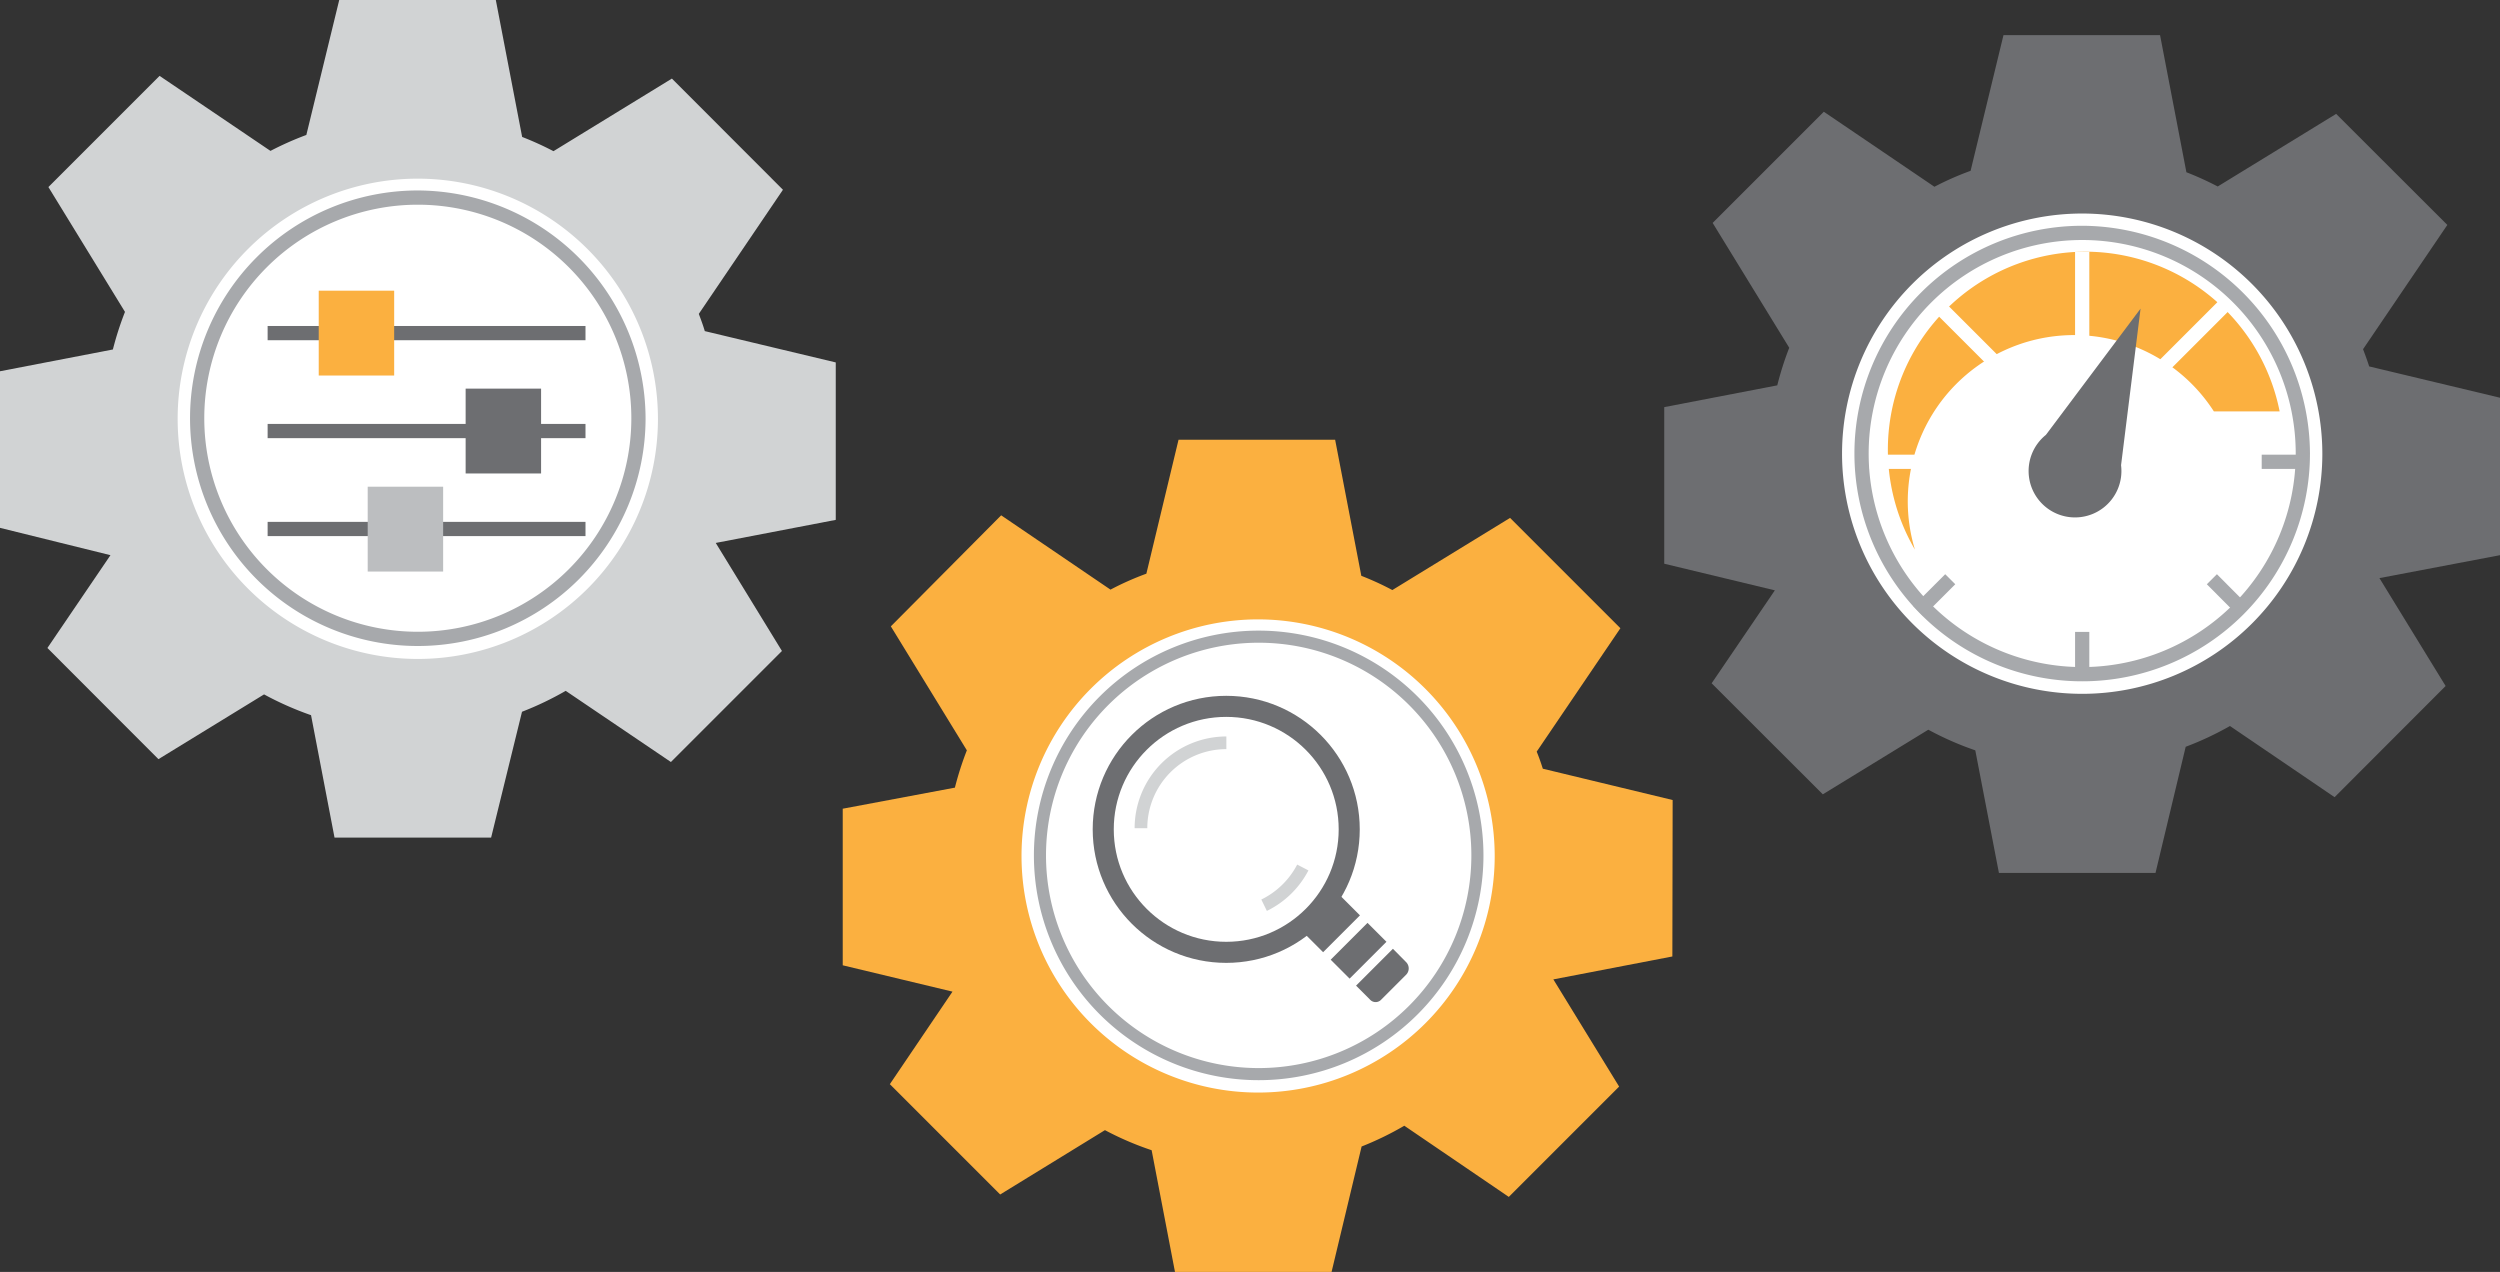 <svg xmlns="http://www.w3.org/2000/svg" viewBox="0 0 175.62 89.35"><rect x="0" y="0" width="175.62" height="89.35" fill="#333333" stroke="none"/><defs><style>.cls-1{fill:#d1d3d4;}.cls-2{fill:#ffe6cb;}.cls-3{fill:#fff;}.cls-4,.cls-9{fill:#a7a9ac;}.cls-10,.cls-11,.cls-12,.cls-5{fill:none;}.cls-11,.cls-5{stroke:#6d6e71;}.cls-10,.cls-11,.cls-12,.cls-5,.cls-9{stroke-miterlimit:10;}.cls-6{fill:#fbb040;}.cls-7{fill:#6d6e71;}.cls-8{fill:#bcbec0;}.cls-9{stroke:#a7a9ac;}.cls-10{stroke:#fff;}.cls-11{stroke-width:1.48px;}.cls-12{stroke:#d1d3d4;stroke-width:0.89px;}</style></defs><title>instruments</title><g id="Layer_2" data-name="Layer 2"><g id="Layer_1-2" data-name="Layer 1"><path class="cls-1" d="M58.71,25.46l-9.2-2.2c-.12-.41-.27-.81-.42-1.21L55,13.33,47.2,5.52l-8.32,5.1a21.73,21.73,0,0,0-2.2-1L34.83,0h-11L21.52,9.48A22.22,22.22,0,0,0,19,10.6L11.21,5.33,3.4,13.14l5.38,8.77a21.94,21.94,0,0,0-.85,2.64L0,26.08v11L7.76,39,3.33,45.52l7.8,7.81,7.42-4.55a22.19,22.19,0,0,0,3.3,1.46l1.65,8.6h11L36.67,50a22.21,22.21,0,0,0,3.07-1.47l7.39,5,7.8-7.8-4.65-7.59,8.43-1.62Z"/><path class="cls-2" d="M42,30A13.44,13.44,0,1,0,28.56,43.4,13.43,13.43,0,0,0,42,30Z"/><path class="cls-3" d="M29.35,45.79A16.37,16.37,0,1,1,45.72,29.42,16.39,16.39,0,0,1,29.35,45.79Z"/><path class="cls-3" d="M29.35,13.55A15.87,15.87,0,1,1,13.48,29.42,15.87,15.87,0,0,1,29.35,13.55m0-1A16.87,16.87,0,1,0,46.22,29.42,16.89,16.89,0,0,0,29.35,12.55Z"/><path class="cls-3" d="M29.35,45A15.54,15.54,0,1,1,44.89,29.42,15.56,15.56,0,0,1,29.35,45Z"/><path class="cls-4" d="M29.35,14.38a15,15,0,1,1-15,15,15,15,0,0,1,15-15m0-1a16,16,0,1,0,16,16,16.06,16.06,0,0,0-16-16Z"/><line class="cls-5" x1="18.8" y1="23.4" x2="41.13" y2="23.4"/><rect class="cls-6" x="22.39" y="20.42" width="5.3" height="5.96"/><line class="cls-5" x1="18.8" y1="30.28" x2="41.13" y2="30.28"/><rect class="cls-7" x="32.71" y="27.3" width="5.3" height="5.96"/><line class="cls-5" x1="18.8" y1="37.16" x2="41.13" y2="37.16"/><rect class="cls-8" x="25.83" y="34.19" width="5.3" height="5.96"/><path class="cls-7" d="M175.62,27.94l-9.19-2.2c-.13-.41-.28-.81-.43-1.21l5.92-8.73L164.11,8l-8.32,5.1a21.73,21.73,0,0,0-2.2-1l-1.85-9.63h-11L138.43,12a20.6,20.6,0,0,0-2.54,1.12l-7.77-5.27-7.81,7.81,5.38,8.77a21.9,21.9,0,0,0-.84,2.64l-7.94,1.53v11l7.77,1.87L120.24,48l7.81,7.8,7.41-4.54a21.58,21.58,0,0,0,3.3,1.45l1.66,8.61h11l2.12-8.86A21.72,21.72,0,0,0,156.65,51L164,56l7.8-7.81-4.65-7.58L175.62,39Z"/><path class="cls-7" d="M158.9,32.44a13.44,13.44,0,1,0-13.43,13.44A13.43,13.43,0,0,0,158.9,32.44Z"/><path class="cls-3" d="M146.27,48.27A16.37,16.37,0,1,1,162.64,31.9,16.39,16.39,0,0,1,146.27,48.27Z"/><path class="cls-3" d="M146.27,16A15.87,15.87,0,1,1,130.39,31.9,15.87,15.87,0,0,1,146.27,16m0-1A16.87,16.87,0,1,0,163.14,31.9,16.89,16.89,0,0,0,146.27,15Z"/><path class="cls-3" d="M146.27,47.44A15.54,15.54,0,1,1,161.8,31.9,15.56,15.56,0,0,1,146.27,47.44Z"/><path class="cls-4" d="M146.27,16.86a15,15,0,1,1-15,15,15,15,0,0,1,15-15m0-1a16,16,0,1,0,16,16,16.06,16.06,0,0,0-16-16Z"/><line class="cls-9" x1="146.27" y1="44.39" x2="146.27" y2="47.55"/><line class="cls-9" x1="158.88" y1="32.44" x2="162.04" y2="32.44"/><line class="cls-9" x1="137" y1="40.69" x2="134.76" y2="42.93"/><line class="cls-9" x1="155.38" y1="40.69" x2="157.61" y2="42.93"/><path class="cls-6" d="M146.52,17.68a13.91,13.91,0,0,0-12,20.93,11.68,11.68,0,0,1,21-9.71h4.62A13.93,13.93,0,0,0,146.52,17.68Z"/><line class="cls-10" x1="146.27" y1="17.68" x2="146.27" y2="23.9"/><line class="cls-10" x1="131.35" y1="32.44" x2="134.52" y2="32.44"/><line class="cls-10" x1="156.25" y1="21.45" x2="151.42" y2="26.28"/><line class="cls-10" x1="136.13" y1="21.45" x2="140.59" y2="25.91"/><path class="cls-7" d="M149,32.68l1.37-11-6.65,8.87A3.26,3.26,0,1,0,149,32.68Z"/><path class="cls-6" d="M117.5,56.2,108.38,54c-.13-.41-.27-.81-.43-1.2l5.88-8.67-7.75-7.75-8.27,5.07a20.45,20.45,0,0,0-2.18-1l-1.84-9.56h-11l-2.26,9.41a20.32,20.32,0,0,0-2.52,1.12L70.33,36.2,62.58,44l5.34,8.71a21.6,21.6,0,0,0-.84,2.62L59.2,56.81v11l7.71,1.85-4.4,6.5,7.75,7.75,7.36-4.52A21.36,21.36,0,0,0,80.9,80.8l1.64,8.55h11l2.11-8.81a21.92,21.92,0,0,0,3-1.46l7.34,5,7.75-7.75-4.62-7.53,8.36-1.61Z"/><path class="cls-6" d="M100.9,60.67A13.34,13.34,0,1,0,87.56,74,13.34,13.34,0,0,0,100.9,60.67Z"/><path class="cls-3" d="M88.35,76.32a16.19,16.19,0,1,1,16.19-16.19A16.21,16.21,0,0,1,88.35,76.32Z"/><path class="cls-3" d="M88.35,44.37A15.76,15.76,0,1,1,72.59,60.13,15.76,15.76,0,0,1,88.35,44.37m0-.86A16.62,16.62,0,1,0,105,60.13,16.64,16.64,0,0,0,88.35,43.51Z"/><path class="cls-3" d="M88.42,75.45a15.37,15.37,0,1,1,15.36-15.37A15.39,15.39,0,0,1,88.42,75.45Z"/><path class="cls-4" d="M88.42,45.15A14.94,14.94,0,1,1,73.48,60.09,14.94,14.94,0,0,1,88.42,45.15m0-.85a15.79,15.79,0,1,0,15.79,15.79A15.8,15.8,0,0,0,88.42,44.3Z"/><circle class="cls-11" cx="86.14" cy="58.26" r="8.64"/><rect class="cls-7" x="93.6" y="65.85" width="3.66" height="1.88" transform="translate(-19.27 87.04) rotate(-45)"/><rect class="cls-7" x="91.56" y="63.54" width="3.66" height="2.41" transform="translate(-18.43 85) rotate(-45)"/><path class="cls-12" d="M91.52,60.94a6.06,6.06,0,0,1-2.72,2.65"/><path class="cls-12" d="M80.15,58.18a6,6,0,0,1,6-6"/><path class="cls-7" d="M97.85,66.65l-2.59,2.59,1,1a.53.53,0,0,0,.75,0l1.77-1.77a.63.63,0,0,0,0-.88Z"/></g></g></svg>